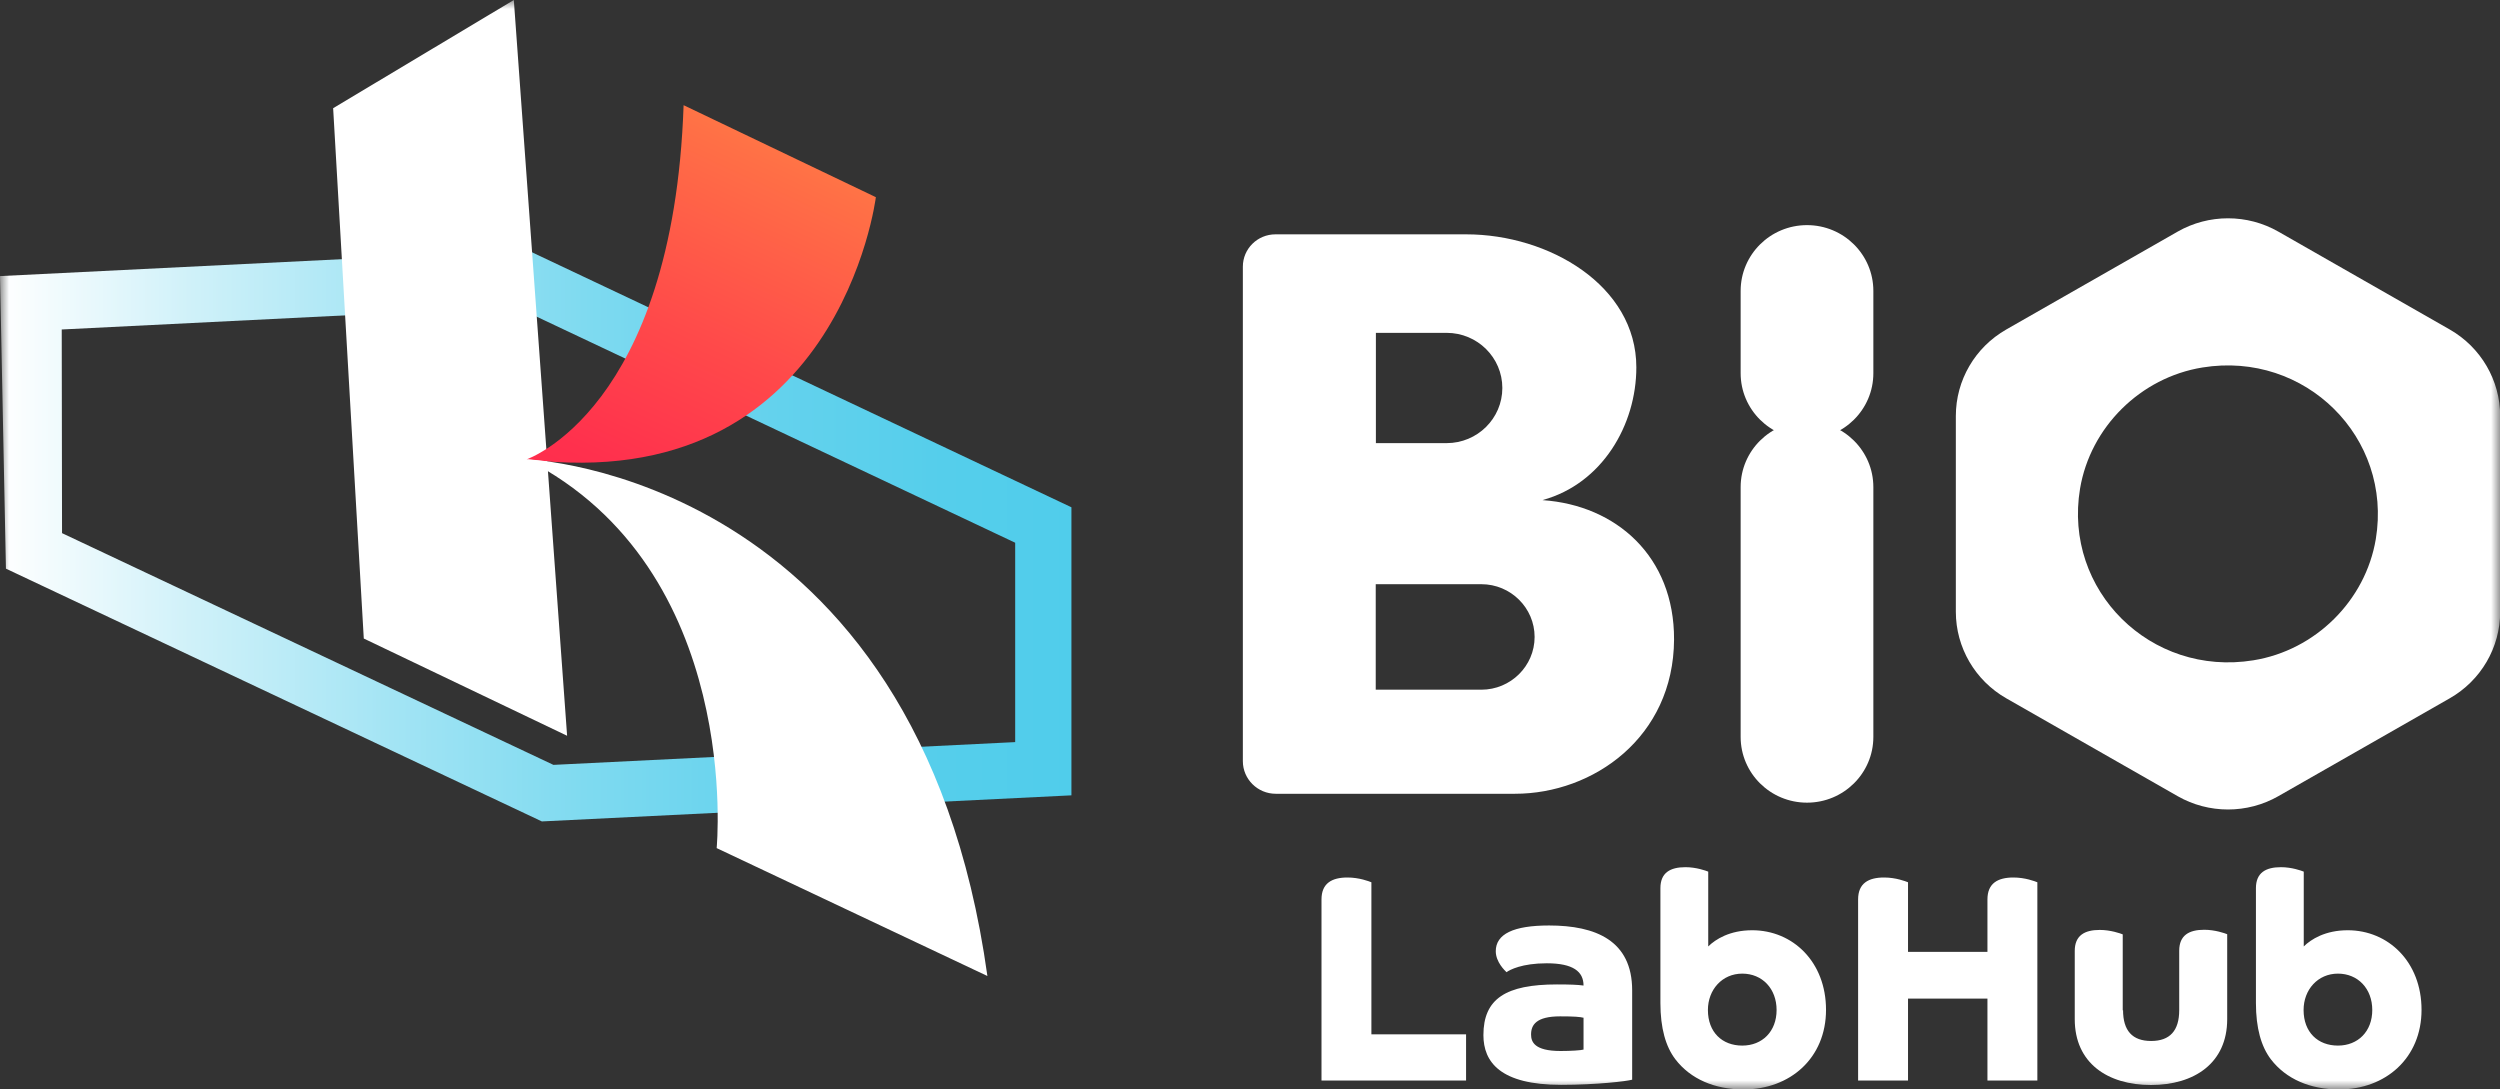 <svg width="140" height="61" viewBox="0 0 140 61" fill="none" xmlns="http://www.w3.org/2000/svg">
<rect x="0" y="0" width="140" height="61" fill="#333333" stroke="none"/>
<mask id="mask0_1943_42844" style="mask-type:luminance" maskUnits="userSpaceOnUse" x="0" y="0" width="140" height="61">
<path d="M140 0H0V61H140V0Z" fill="white"/>
</mask>
<g mask="url(#mask0_1943_42844)">
<path d="M121.946 12.972L112.349 18.453C110.605 19.45 109.527 21.291 109.527 23.293V34.264C109.527 36.257 110.605 38.107 112.349 39.104L121.946 44.584C123.69 45.581 125.846 45.581 127.59 44.584L137.187 39.104C138.931 38.107 140.009 36.265 140.009 34.264V23.293C140.009 21.3 138.931 19.45 137.187 18.453L127.59 12.972C125.846 11.976 123.69 11.976 121.946 12.972ZM126.188 36.977C120.437 37.911 115.539 33.062 116.482 27.368C117.058 23.925 119.861 21.14 123.339 20.579C129.09 19.645 133.988 24.494 133.045 30.189C132.469 33.632 129.666 36.417 126.188 36.977Z" fill="white"/>
<path d="M86.396 28C89.721 27.083 91.635 23.8 91.635 20.571C91.635 15.989 86.737 13.123 82.109 13.123H71.424C70.418 13.123 69.6 13.933 69.6 14.93V42.627C69.6 43.632 70.427 44.451 71.442 44.451H74.426H84.841C89.209 44.451 93.72 41.301 93.747 35.812C93.765 31.158 90.503 28.294 86.396 28.009V28ZM77.05 18.64H81.013C82.738 18.64 84.131 20.028 84.131 21.727C84.131 23.436 82.729 24.815 81.013 24.815H77.05V18.631V18.64ZM82.954 38.623H77.041V32.715H82.954C84.599 32.715 85.938 34.041 85.938 35.669C85.938 37.297 84.599 38.623 82.954 38.623Z" fill="white"/>
<path d="M104.908 16.291C104.908 14.257 103.244 12.607 101.192 12.607C99.14 12.607 97.476 14.257 97.476 16.291V20.9C97.476 22.934 99.14 24.583 101.192 24.583C103.244 24.583 104.908 22.934 104.908 20.9V16.291Z" fill="white"/>
<path d="M104.908 27.279C104.908 25.245 103.244 23.596 101.192 23.596C99.14 23.596 97.476 25.245 97.476 27.279V41.266C97.476 43.3 99.14 44.949 101.192 44.949C103.244 44.949 104.908 43.3 104.908 41.266V27.279Z" fill="white"/>
<path d="M74.004 60.511V50.368C74.004 49.46 74.588 49.14 75.459 49.14C76.115 49.14 76.664 49.353 76.798 49.407V57.922H82.1V60.511H73.995H74.004Z" fill="white"/>
<path d="M91.383 60.466C91.114 60.546 89.424 60.751 87.42 60.751C84.023 60.751 83.071 59.478 83.071 57.966C83.071 55.928 84.329 55.128 87.187 55.128C87.906 55.128 88.355 55.145 88.678 55.19C88.678 54.407 88.094 53.944 86.62 53.944C85.228 53.944 84.545 54.309 84.365 54.443C84.284 54.362 83.763 53.882 83.763 53.268C83.763 52.307 84.751 51.827 86.746 51.827C89.361 51.827 91.401 52.672 91.401 55.457V60.466H91.383ZM88.687 56.996C88.49 56.943 88.148 56.916 87.366 56.916C86.027 56.916 85.74 57.397 85.74 57.93C85.74 58.331 85.91 58.856 87.393 58.856C87.977 58.856 88.535 58.82 88.678 58.776V57.005L88.687 56.996Z" fill="white"/>
<path d="M92.983 49.736C92.983 48.873 93.531 48.562 94.385 48.562C94.987 48.562 95.526 48.757 95.661 48.811V53.001C96.065 52.601 96.865 52.094 98.123 52.094C100.397 52.094 102.257 53.864 102.257 56.551C102.257 59.238 100.262 61.009 97.638 61.009C96.029 61.009 94.672 60.431 93.819 59.318C93.279 58.607 92.983 57.575 92.983 56.169V49.736ZM99.489 56.56C99.489 55.368 98.689 54.523 97.566 54.523C96.443 54.523 95.643 55.421 95.643 56.56C95.643 57.806 96.443 58.553 97.566 58.553C98.689 58.553 99.489 57.761 99.489 56.56Z" fill="white"/>
<path d="M104.054 60.511V50.368C104.054 49.46 104.638 49.14 105.51 49.14C106.166 49.14 106.714 49.353 106.849 49.407V53.304H111.297V50.368C111.297 49.46 111.881 49.14 112.753 49.14C113.409 49.14 113.957 49.353 114.092 49.407V60.511H111.297V55.92H106.849V60.511H104.054Z" fill="white"/>
<path d="M118.891 56.569C118.891 57.717 119.412 58.295 120.463 58.295C121.515 58.295 122.036 57.717 122.036 56.569V53.242C122.036 52.378 122.584 52.067 123.438 52.067C124.04 52.067 124.597 52.263 124.723 52.316V57.076C124.723 59.532 122.881 60.76 120.454 60.76C118.028 60.76 116.186 59.532 116.186 57.076V53.25C116.186 52.387 116.734 52.076 117.588 52.076C118.19 52.076 118.747 52.272 118.873 52.325V56.587L118.891 56.569Z" fill="white"/>
<path d="M126.332 49.736C126.332 48.873 126.88 48.562 127.734 48.562C128.336 48.562 128.875 48.757 129.01 48.811V53.001C129.414 52.601 130.214 52.094 131.472 52.094C133.745 52.094 135.606 53.864 135.606 56.551C135.606 59.238 133.611 61.009 130.987 61.009C129.378 61.009 128.021 60.431 127.167 59.318C126.628 58.607 126.332 57.575 126.332 56.169V49.736ZM132.847 56.56C132.847 55.368 132.047 54.523 130.924 54.523C129.8 54.523 129.001 55.421 129.001 56.56C129.001 57.806 129.8 58.553 130.924 58.553C132.047 58.553 132.847 57.761 132.847 56.56Z" fill="white"/>
<path d="M30.345 46L0.332 31.845L0 15.461L29.519 14L60 28.408V44.539L30.336 46H30.345ZM3.465 29.852L30.992 42.833L56.85 41.558V30.393L28.889 17.184L3.457 18.451L3.474 29.844L3.465 29.852Z" fill="url(#paint0_linear_1943_42844)"/>
<path d="M18.656 6.059L28.774 0L31.758 41.203L20.372 35.758L18.656 6.059Z" fill="white"/>
<path d="M29.494 25.722C29.494 25.722 37.698 22.928 38.282 5.89L49.048 11.042C49.048 11.042 46.981 27.875 29.494 25.722Z" fill="url(#paint1_linear_1943_42844)"/>
<path d="M29.493 25.722C29.493 25.722 51.393 26.496 55.294 54.656L40.133 47.494C40.133 47.494 41.634 31.897 29.484 25.722H29.493Z" fill="white"/>
</g>
<defs>
<linearGradient id="paint0_linear_1943_42844" x1="0.009" y1="30.004" x2="60.008" y2="30.004" gradientUnits="userSpaceOnUse">
<stop stop-color="white"/>
<stop offset="0.18" stop-color="#CFF1F9"/>
<stop offset="0.37" stop-color="#A2E4F4"/>
<stop offset="0.55" stop-color="#7EDAF0"/>
<stop offset="0.72" stop-color="#64D2ED"/>
<stop offset="0.88" stop-color="#55CEEB"/>
<stop offset="1" stop-color="#50CDEB"/>
</linearGradient>
<linearGradient id="paint1_linear_1943_42844" x1="33.43" y1="31.141" x2="47.441" y2="0.783" gradientUnits="userSpaceOnUse">
<stop stop-color="#FF284E"/>
<stop offset="0.15" stop-color="#FF304D"/>
<stop offset="0.4" stop-color="#FF494A"/>
<stop offset="0.72" stop-color="#FF7046"/>
<stop offset="1" stop-color="#FF9A43"/>
</linearGradient>
</defs>
</svg>
